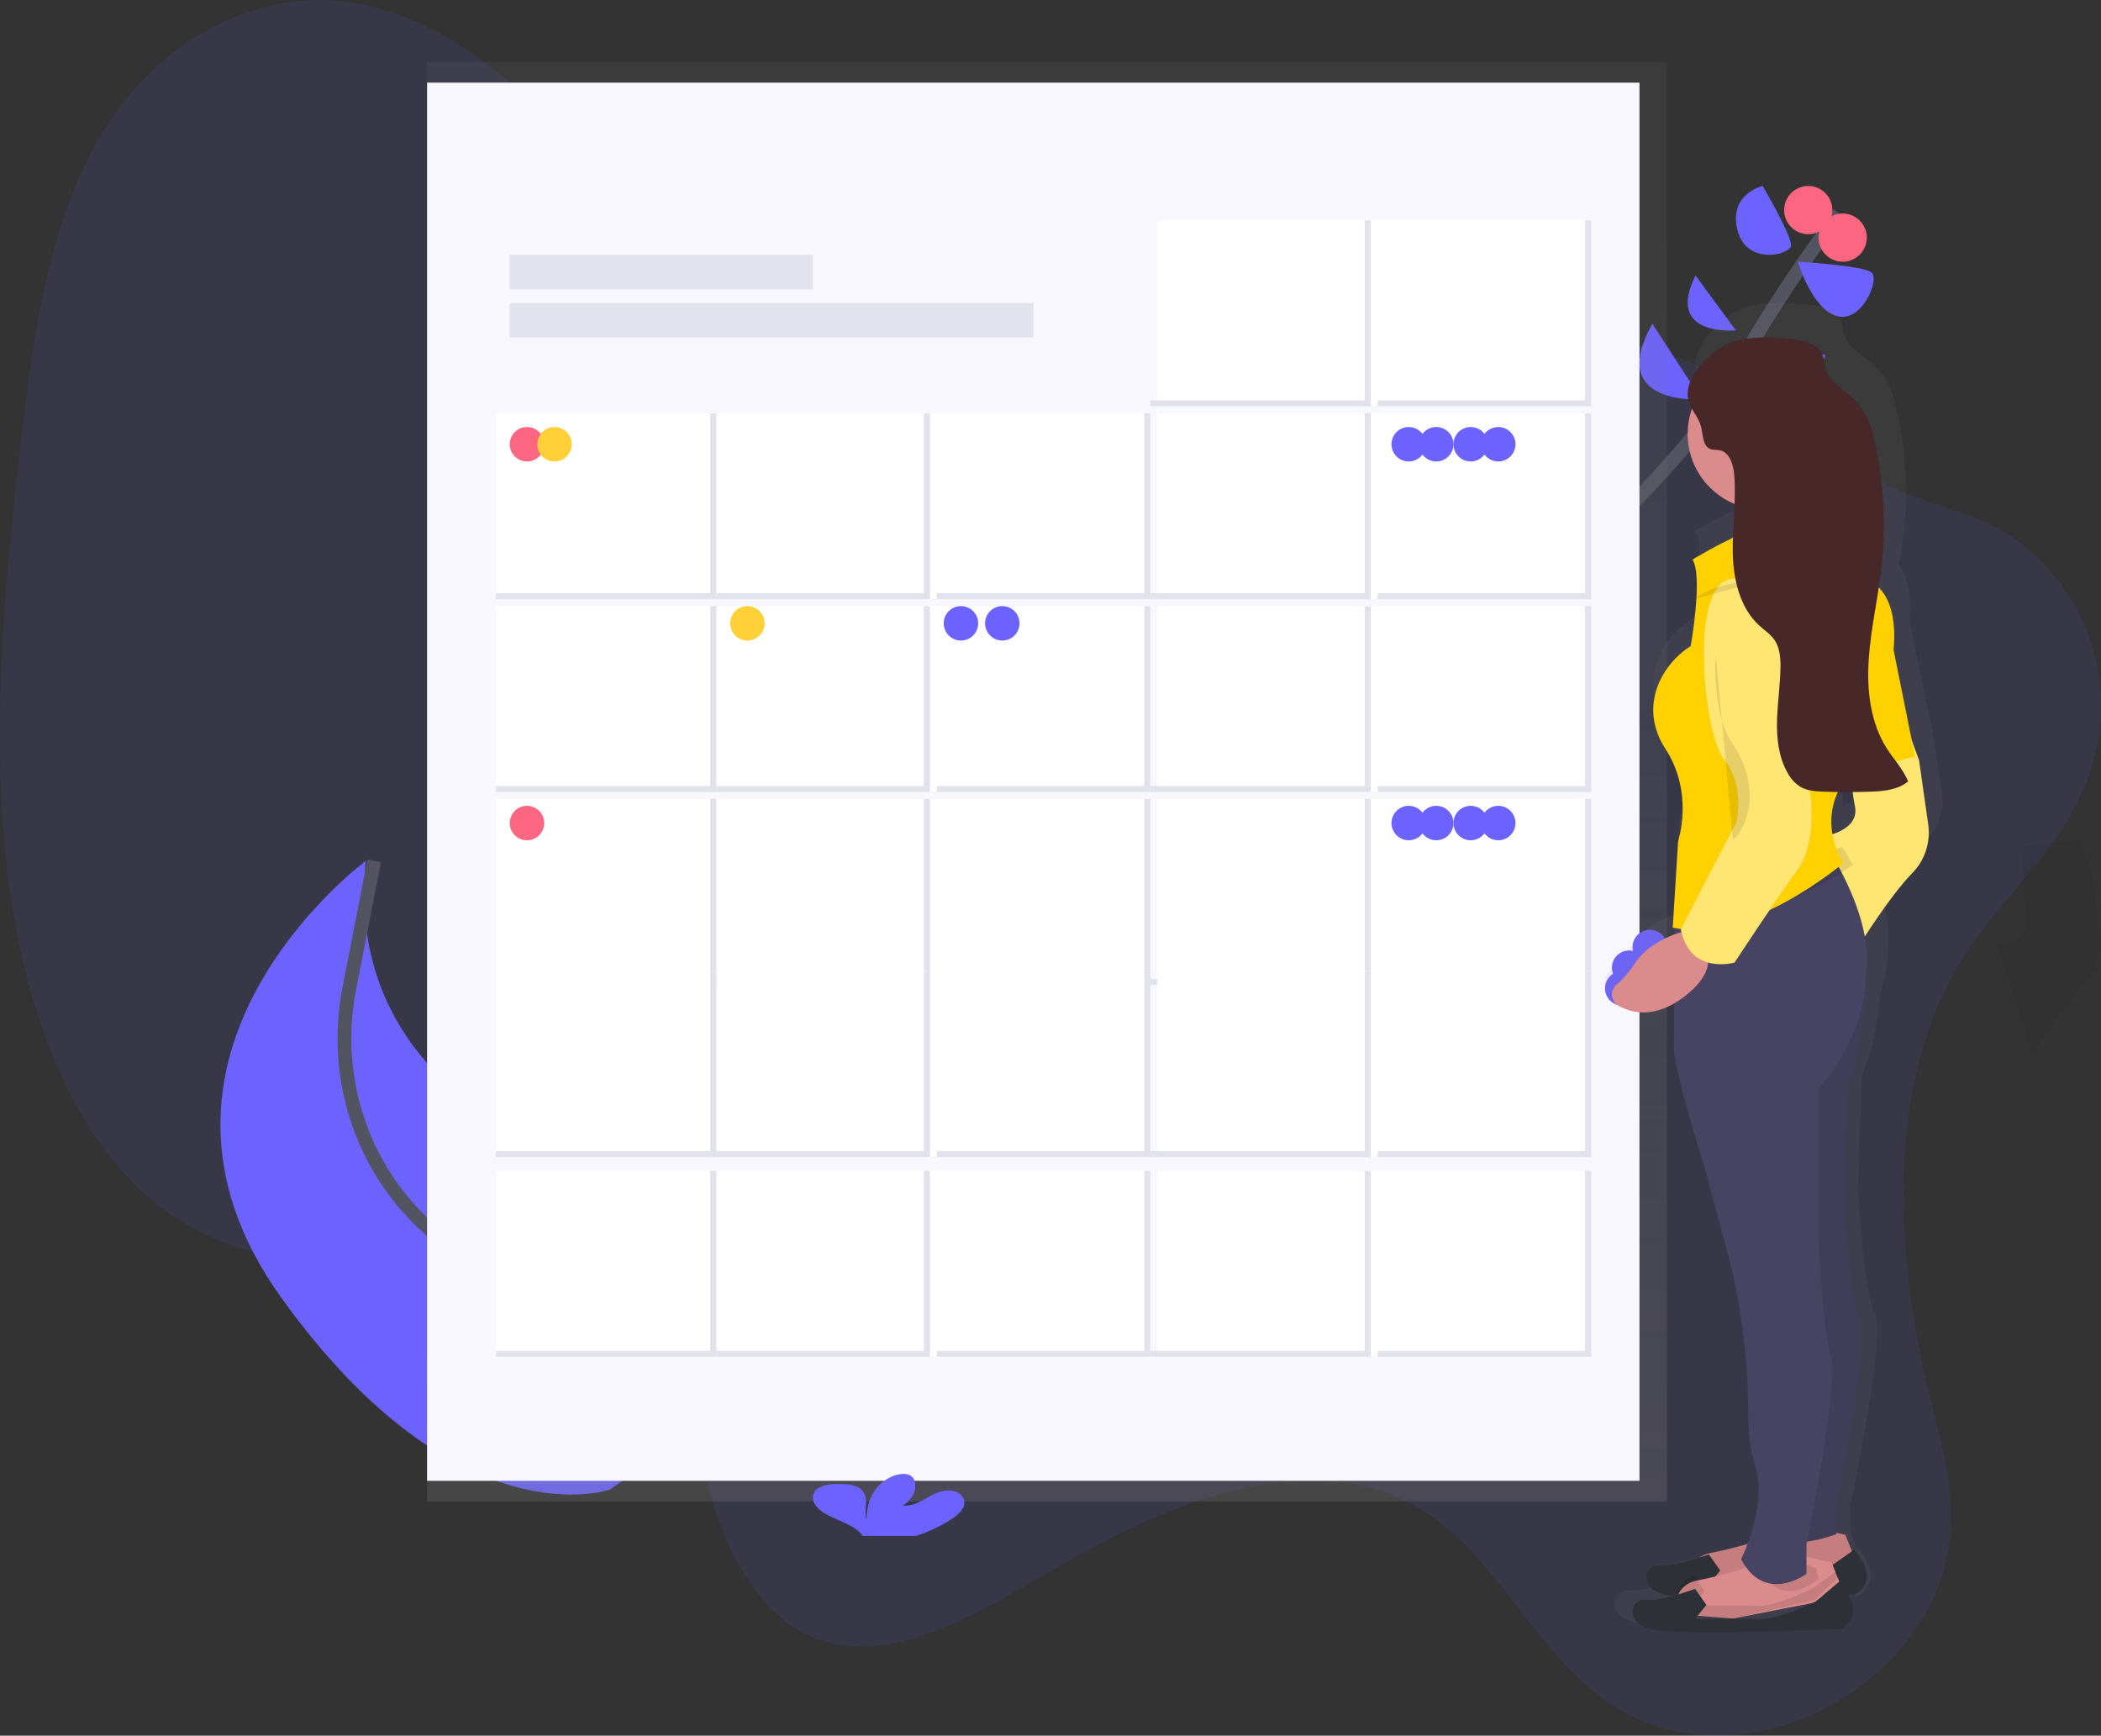 <svg fill="none" height="252" viewBox="0 0 305 252" width="305" xmlns="http://www.w3.org/2000/svg">
    <rect x="0" y="0" width="305" height="252" fill="#333333" stroke="none"/>
    <defs>
        <linearGradient gradientUnits="userSpaceOnUse" id="paint0_linear_6302_430" x1="242" x2="242"
            y1="217.997" y2="9">
            <stop stop-color="#808080" stop-opacity="0.25" />
            <stop offset="0.54" stop-color="#808080" stop-opacity="0.12" />
            <stop offset="1" stop-color="#808080" stop-opacity="0.1" />
        </linearGradient>
        <linearGradient gradientUnits="userSpaceOnUse" id="paint1_linear_6302_430" x1="105101"
            x2="105101" y1="154963" y2="37480.2">
            <stop stop-color="#808080" stop-opacity="0.25" />
            <stop offset="0.54" stop-color="#808080" stop-opacity="0.12" />
            <stop offset="1" stop-color="#808080" stop-opacity="0.1" />
        </linearGradient>
    </defs>
    <path
        d="M284.854 139.239C273.139 158.119 275.334 183.84 280.479 204.12C282.201 210.91 284.184 218.078 282.712 225.678C280.912 234.97 274.349 242.267 267.707 246.446C255.597 254.045 241.77 253.834 231.7 245.889C223.005 239.026 217.279 227.056 208.401 220.561C193.556 209.689 173.172 216.279 155.472 226.439C142.955 233.61 129.178 242.736 117.608 237.569C109.469 233.941 104.394 223.705 102.025 212.566C100.881 207.188 100.19 201.313 97.568 197.216C96.008 194.781 93.863 193.151 91.64 191.813C71.347 179.623 43.891 189.815 24.321 176.011C11.103 166.69 3.589 147.439 1.119 126.853C-1.351 106.268 0.68 84.241 3.223 62.554C5.032 47.136 7.48 30.641 15.604 18.101C24.198 4.838 37.744 -1.094 49.519 0.165C61.294 1.424 71.517 8.856 80.329 17.941C91.343 29.294 101.276 43.794 115.53 47.456C125.239 49.952 135.842 47.063 146.167 45.43C163.406 42.699 180.404 43.482 197.283 44.508C213.442 45.49 229.698 46.711 244.754 52.375C255.408 56.387 263.585 64.738 273.528 70.169C280.009 73.709 287.32 74.159 293.359 78.879C300.797 84.694 307.234 95.427 304.256 108.996C301.417 121.904 291.069 129.22 284.854 139.239Z"
        fill="#6C63FF" opacity="0.1" />
    <path d="M211 97C211 97 243.411 69.983 250.618 56.361C257.826 42.739 267 31 267 31"
        stroke="#535461" stroke-width="2" />
    <path d="M260 62.904L246 60C246 60 249.304 73.585 260 62.904Z" fill="#6C63FF" />
    <path d="M239.873 47L247 57.978C247 57.978 233.067 59.013 239.873 47Z" fill="#6C63FF" />
    <path d="M265 51.547L254 49C254 49 260.909 62.882 265 51.547Z" fill="#6C63FF" />
    <path d="M246.138 40L252 47.965C252 47.965 241.623 48.985 246.138 40Z" fill="#6C63FF" />
    <path
        d="M261 38C261 38 270.601 38.531 271.731 39.597C272.86 40.662 270.299 46.907 266.648 45.888C262.996 44.868 261 38 261 38Z"
        fill="#6C63FF" />
    <path
        d="M255.888 27C255.888 27 260.155 34.273 259.996 35.658C259.836 37.043 253.492 38.597 252.211 33.359C250.93 28.121 255.888 27 255.888 27Z"
        fill="#6C63FF" />
    <circle cx="267.5" cy="34.5" fill="#FC6681" r="3.5"
        transform="rotate(-72.474 267.5 34.5)" />
    <circle cx="262.5" cy="30.5" fill="#FC6681" r="3.5"
        transform="rotate(-72.474 262.5 30.5)" />
    <path
        d="M109.707 201.443C109.707 201.443 114.799 186.166 82.519 167.749C82.519 167.749 49.743 158.108 53.095 125C53.095 125 15.311 152.919 40.878 188.482C66.445 224.045 88.513 216.283 88.513 216.283L109.707 201.443Z"
        fill="#6C63FF" />
    <path
        d="M101 207C101 207 85.277 190.108 70.206 183.578C67.196 182.231 64.43 180.399 62.019 178.157C52.411 169.429 48.221 156.259 50.699 143.556L54.321 125"
        stroke="#535461" stroke-width="2" />
    <path d="M62 9H242V218H62V9Z" fill="url(#paint0_linear_6302_430)" />
    <path d="M62 12H238V215H62V12Z" fill="#F7F7FD" />
    <path d="M74 37H118V42H74V37Z" fill="#E2E2EC" />
    <path d="M74 44H150V49H74V44Z" fill="#E2E2EC" />
    <path d="M199 32H231V59H199V32Z" fill="white" />
    <path clip-rule="evenodd" d="M230.111 58.129V32H231V59H199V58.129H230.111Z" fill="#E2E2EC"
        fill-rule="evenodd" />
    <path d="M168 32H200V59H168V32Z" fill="white" />
    <path clip-rule="evenodd" d="M198.111 58.129V32H199V59H167V58.129H198.111Z" fill="#E2E2EC"
        fill-rule="evenodd" />
    <path d="M199 60H231V87H199V60Z" fill="white" />
    <path clip-rule="evenodd" d="M230.111 86.129V60H231V87H199V86.129H230.111Z" fill="#E2E2EC"
        fill-rule="evenodd" />
    <path d="M168 60H200V87H168V60Z" fill="white" />
    <path clip-rule="evenodd" d="M198.111 86.129V60H199V87H167V86.129H198.111Z" fill="#E2E2EC"
        fill-rule="evenodd" />
    <path d="M135 60H167V87H135V60Z" fill="white" />
    <path clip-rule="evenodd" d="M166.111 86.129V60H167V87H135V86.129H166.111Z" fill="#E2E2EC"
        fill-rule="evenodd" />
    <path d="M104 60H136V87H104V60Z" fill="white" />
    <path clip-rule="evenodd" d="M134.111 86.129V60H135V87H103V86.129H134.111Z" fill="#E2E2EC"
        fill-rule="evenodd" />
    <path d="M72 60H104V87H72V60Z" fill="white" />
    <path clip-rule="evenodd" d="M103.111 86.129V60H104V87H72V86.129H103.111Z" fill="#E2E2EC"
        fill-rule="evenodd" />
    <path d="M199 88H231V115H199V88Z" fill="white" />
    <path clip-rule="evenodd" d="M230.111 114.129V88H231V115H199V114.129H230.111Z" fill="#E2E2EC"
        fill-rule="evenodd" />
    <path d="M168 88H200V115H168V88Z" fill="white" />
    <path clip-rule="evenodd" d="M198.111 114.129V88H199V115H167V114.129H198.111Z" fill="#E2E2EC"
        fill-rule="evenodd" />
    <path d="M135 88H167V115H135V88Z" fill="white" />
    <path clip-rule="evenodd" d="M166.111 114.129V88H167V115H135V114.129H166.111Z" fill="#E2E2EC"
        fill-rule="evenodd" />
    <path d="M104 88H136V115H104V88Z" fill="white" />
    <path clip-rule="evenodd" d="M134.111 114.129V88H135V115H103V114.129H134.111Z" fill="#E2E2EC"
        fill-rule="evenodd" />
    <path d="M72 88H104V115H72V88Z" fill="white" />
    <path clip-rule="evenodd" d="M103.111 114.129V88H104V115H72V114.129H103.111Z" fill="#E2E2EC"
        fill-rule="evenodd" />
    <path d="M199 116H231V143H199V116Z" fill="white" />
    <path clip-rule="evenodd" d="M230.111 142.129V116H231V143H199V142.129H230.111Z" fill="#E2E2EC"
        fill-rule="evenodd" />
    <path d="M168 116H200V143H168V116Z" fill="white" />
    <path clip-rule="evenodd" d="M198.111 142.129V116H199V143H167V142.129H198.111Z" fill="#E2E2EC"
        fill-rule="evenodd" />
    <path d="M135 116H167V143H135V116Z" fill="white" />
    <path clip-rule="evenodd" d="M166.111 142.129V116H167V143H135V142.129H166.111Z" fill="#E2E2EC"
        fill-rule="evenodd" />
    <path d="M104 116H136V143H104V116Z" fill="white" />
    <path clip-rule="evenodd" d="M134.111 142.129V116H135V143H103V142.129H134.111Z" fill="#E2E2EC"
        fill-rule="evenodd" />
    <path d="M72 116H104V143H72V116Z" fill="white" />
    <path clip-rule="evenodd" d="M103.111 142.129V116H104V143H72V142.129H103.111Z" fill="#E2E2EC"
        fill-rule="evenodd" />
    <path d="M199 141H231V168H199V141Z" fill="white" />
    <path clip-rule="evenodd" d="M230.111 167.129V141H231V168H199V167.129H230.111Z" fill="#E2E2EC"
        fill-rule="evenodd" />
    <path d="M168 141H200V168H168V141Z" fill="white" />
    <path clip-rule="evenodd" d="M198.111 167.129V141H199V168H167V167.129H198.111Z" fill="#E2E2EC"
        fill-rule="evenodd" />
    <path d="M135 141H167V168H135V141Z" fill="white" />
    <path clip-rule="evenodd" d="M166.111 167.129V141H167V168H135V167.129H166.111Z" fill="#E2E2EC"
        fill-rule="evenodd" />
    <path d="M104 141H136V168H104V141Z" fill="white" />
    <path clip-rule="evenodd" d="M134.111 167.129V141H135V168H103V167.129H134.111Z" fill="#E2E2EC"
        fill-rule="evenodd" />
    <path d="M72 141H104V168H72V141Z" fill="white" />
    <path clip-rule="evenodd" d="M103.111 167.129V141H104V168H72V167.129H103.111Z" fill="#E2E2EC"
        fill-rule="evenodd" />
    <path d="M199 170H231V197H199V170Z" fill="white" />
    <path clip-rule="evenodd" d="M230.111 196.129V170H231V197H199V196.129H230.111Z" fill="#E2E2EC"
        fill-rule="evenodd" />
    <path d="M168 170H200V197H168V170Z" fill="white" />
    <path clip-rule="evenodd" d="M198.111 196.129V170H199V197H167V196.129H198.111Z" fill="#E2E2EC"
        fill-rule="evenodd" />
    <path d="M135 170H167V197H135V170Z" fill="white" />
    <path clip-rule="evenodd" d="M166.111 196.129V170H167V197H135V196.129H166.111Z" fill="#E2E2EC"
        fill-rule="evenodd" />
    <path d="M104 170H136V197H104V170Z" fill="white" />
    <path clip-rule="evenodd" d="M134.111 196.129V170H135V197H103V196.129H134.111Z" fill="#E2E2EC"
        fill-rule="evenodd" />
    <path d="M72 170H104V197H72V170Z" fill="white" />
    <path clip-rule="evenodd" d="M103.111 196.129V170H104V197H72V196.129H103.111Z" fill="#E2E2EC"
        fill-rule="evenodd" />
    <path
        d="M137.882 220.73C138.801 220.149 139.665 219.464 139.932 218.629C140.216 217.711 139.586 216.769 138.499 216.487C137.185 216.145 135.781 216.755 134.714 217.39C133.648 218.024 132.43 218.728 131.036 218.597C132.478 217.727 133.166 216.316 132.767 215.034C132.699 214.758 132.531 214.506 132.285 214.311C131.556 213.776 130.232 214.009 129.359 214.426C126.579 215.765 125.805 218.321 125.789 220.631C125.51 219.799 125.744 218.931 125.738 218.075C125.731 217.218 125.387 216.273 124.327 215.813C123.649 215.568 122.914 215.45 122.175 215.468C120.925 215.436 119.534 215.521 118.682 216.142C117.622 216.913 117.898 218.209 118.82 219.057C119.743 219.906 121.147 220.438 122.435 221.025C123.418 221.472 124.414 221.994 125.005 222.7C125.083 222.794 125.147 222.894 125.198 223H133.028C134.752 222.414 136.383 221.651 137.882 220.73V220.73Z"
        fill="#6C63FF" />
    <circle cx="76.5" cy="64.5" fill="#FC6681" r="2.5" />
    <circle cx="80.5" cy="64.5" fill="#FFD037" r="2.5" />
    <circle cx="139.5" cy="90.5" fill="#6C63FF" r="2.5" />
    <circle cx="145.5" cy="90.5" fill="#6C63FF" r="2.5" />
    <circle cx="235.5" cy="143.5" fill="#6C63FF" r="2.5" />
    <circle cx="236.5" cy="140.5" fill="#6C63FF" r="2.5" />
    <circle cx="239.5" cy="137.5" fill="#6C63FF" r="2.5" />
    <circle cx="204.5" cy="64.5" fill="#6C63FF" r="2.5" />
    <circle cx="208.5" cy="64.5" fill="#6C63FF" r="2.5" />
    <circle cx="213.5" cy="64.5" fill="#6C63FF" r="2.5" />
    <circle cx="217.5" cy="64.5" fill="#6C63FF" r="2.5" />
    <circle cx="204.5" cy="119.5" fill="#6C63FF" r="2.5" />
    <circle cx="208.5" cy="119.5" fill="#6C63FF" r="2.5" />
    <circle cx="213.5" cy="119.5" fill="#6C63FF" r="2.5" />
    <circle cx="217.5" cy="119.5" fill="#6C63FF" r="2.5" />
    <circle cx="108.5" cy="90.5" fill="#FFD037" r="2.5" />
    <circle cx="76.5" cy="119.5" fill="#FC6681" r="2.5" />
    <path clip-rule="evenodd"
        d="M243.065 143.909C239.149 146.397 236.056 145.644 234.074 144.486C233.473 144.144 233.076 143.534 233.01 142.85C232.944 142.166 233.216 141.493 233.741 141.044C234.867 140.003 235.846 138.815 236.649 137.514C238.349 134.869 241.201 133.438 243.151 132.729V131.869L243.031 131.847L243.084 131.047H243.031L243.17 128.935V128.916L243.865 118.363C243.865 118.363 246.367 111.347 241.92 104.87C237.474 98.394 241.641 92.184 245.809 89.755C245.809 89.755 247.756 79.497 246.088 77.068C248.347 75.769 250.676 74.594 253.065 73.547C253.101 73.42 253.135 73.29 253.167 73.158C253.201 72.428 253.244 71.69 253.286 70.963C253.299 70.738 253.313 70.513 253.325 70.29C253.27 69.794 253.179 69.302 253.053 68.819C253.002 68.618 252.942 68.414 252.875 68.207C248.797 66.641 246.102 62.766 246.082 58.438C246.079 57.208 246.298 55.987 246.729 54.833C246.517 54.472 246.356 54.085 246.25 53.681C245.98 52.586 246.275 51.422 246.909 50.314C248.013 47.904 250.791 45.658 252.808 44.842C255.698 43.681 260.046 43.948 263.052 44.309C264.74 44.509 266.668 45.071 267.277 46.615C267.411 46.951 267.467 47.309 267.524 47.667C267.563 47.91 267.601 48.154 267.664 48.391C268.076 49.939 269.394 50.944 270.728 51.961C271.427 52.494 272.13 53.031 272.71 53.65C274.197 55.241 274.854 57.394 275.336 59.493C276.719 65.51 277.048 71.716 276.309 77.843C276.141 79.252 275.916 80.655 275.675 82.058C276.687 83.47 277.603 85.971 277.185 90.313L280.518 105.968L281.907 115.147C281.907 115.147 282.741 118.928 279.408 122.166C277.28 124.231 274.701 127.724 273.116 129.983C273.814 131.98 274.164 134.08 274.15 136.193C274.115 137.156 274.061 138.085 273.994 138.97C273.853 140.848 273.495 142.704 272.929 144.502C272.538 148.271 271.768 153.09 270.261 156.166L269.697 172.63C269.697 172.63 270.531 187.746 272.196 190.714C273.861 193.682 268.584 218.786 268.584 218.786V222.291L269.475 224.886L269.697 224.72C273.864 229.856 269.697 231.739 269.697 231.739C269.697 231.739 268.565 231.792 266.75 231.861C267.071 233.339 266.34 234.844 264.974 235.52C264.974 235.52 241.362 236.6 237.195 235.52C233.027 234.441 234.141 230.663 236.361 230.933C237.208 231.036 238.463 230.813 239.688 230.5C238.391 228.997 239.428 226.954 241.083 227.155C243.303 227.424 248.302 225.463 248.302 225.463L248.324 225.495C248.484 225.434 248.648 225.385 248.815 225.347C250.673 224.93 252.507 224.419 254.312 223.816C255.384 221.541 257.854 215.431 256.081 210.69C255.279 208.547 255.019 205.698 255.019 202.933C254.977 194.59 253.745 186.294 251.359 178.291L248.029 166.963C248.029 166.963 243.306 153.185 243.027 149.419L243.065 143.909ZM267.526 116.885C267.526 116.886 267.527 116.888 267.527 116.889L267.523 116.886C267.524 116.885 267.525 116.885 267.526 116.885ZM267.526 116.885C269.169 116.399 271.631 115.255 271.014 112.867C270.91 112.47 270.823 112.035 270.751 111.578C270.034 111.576 269.319 111.568 268.605 111.556C267.717 113.209 267.345 115.052 267.526 116.885Z"
        fill="url(#paint1_linear_6302_430)" fill-rule="evenodd" />
    <path
        d="M267.898 222.849L269 225.639L265.402 228.674L253.547 231L245 230.302L245.553 227.744V227.744C245.886 226.623 246.934 225.753 248.268 225.49C251.781 224.794 258.48 223.205 259.887 221L267.898 222.849Z"
        fill="#DB8B8B" />
    <path
        d="M267.898 222.849L269 225.639L265.402 228.674L253.547 231L245 230.302L245.553 227.744V227.744C245.886 226.623 246.934 225.753 248.268 225.49C251.781 224.794 258.48 223.205 259.887 221L267.898 222.849Z"
        fill="black" opacity="0.1" />
    <path
        d="M248.075 230.043L249.72 228.026L248.075 225.688C248.075 225.688 243.144 227.52 240.952 227.268C238.761 227.017 237.666 230.56 241.775 231.557C245.884 232.554 269.174 231.557 269.174 231.557C269.174 231.557 273.283 229.791 269.174 225L265.598 227.523C265.598 227.523 259.57 230.549 256.557 230.046L248.075 230.043Z"
        fill="#2E3037" />
    <path
        d="M243 234.302L251.547 235L263.402 232.676L267 229.643L266.709 228.904L266.297 227.867L265.885 226.858L257.89 225C257.482 225.562 256.921 226.034 256.254 226.379C253.657 227.876 248.993 228.956 246.255 229.497C246.144 229.52 246.035 229.548 245.928 229.582C244.749 229.916 243.854 230.733 243.553 231.749L243 234.302Z"
        fill="#DB8B8B" />
    <path
        d="M243 234.199L251.547 235L263.402 232.331L267 228.848L266.709 228L263.418 230.45C263.418 230.45 257.354 233.651 254.321 233.119H245.758L247.413 230.986L245.928 228.769C244.749 229.152 243.854 230.091 243.553 231.258L243 234.199Z"
        fill="black" opacity="0.1" />
    <path
        d="M246.075 235.043L247.72 233.026L246.075 230.688C246.075 230.688 241.144 232.52 238.952 232.268C236.761 232.017 235.666 235.56 239.775 236.557C243.884 237.554 267.174 236.557 267.174 236.557C267.174 236.557 271.283 234.791 267.174 230L263.598 232.523C263.598 232.523 257.57 235.549 254.557 235.046L246.075 235.043Z"
        fill="#2E3037" />
    <path
        d="M250 79.855C250 79.855 262 81.161 260.25 75.934C259.761 74.451 259.633 72.864 259.879 71.317C260.191 69.399 260.916 67.581 262 66L250.75 67.83C251.424 69.009 251.938 70.281 252.275 71.609C253.615 77.153 250 79.855 250 79.855Z"
        fill="#DB8B8B" />
    <path
        d="M271 141C271 141 270.742 152.266 268.158 157.768L267.64 173.75C267.64 173.75 268.416 188.423 269.967 191.305C271.518 194.187 266.595 218.553 266.595 218.553V222.747C266.595 222.747 258.318 225.89 256 222.221L258.327 191.041L257.294 147.811L271 141Z"
        fill="#474463" />
    <path
        d="M271 141C271 141 270.742 152.266 268.158 157.768L267.64 173.75C267.64 173.75 268.416 188.423 269.967 191.305C271.518 194.187 266.595 218.553 266.595 218.553V222.747C266.595 222.747 258.318 225.89 256 222.221L258.327 191.041L257.294 147.811L271 141Z"
        fill="black" opacity="0.1" />
    <path
        d="M276.989 106L278.589 110.391L279.92 119.72C280.285 122.356 279.391 125.012 277.52 126.851C274.324 130.142 270.059 137 270.059 137L265 121.376C265 121.376 270.059 120.553 269.265 116.985C268.471 113.418 268.728 106.81 268.728 106.81L276.989 106Z"
        fill="#FFE673" />
    <path
        d="M301.989 122L303.589 126.391L304.92 135.72C305.285 138.356 304.391 141.012 302.52 142.851C299.324 146.142 295.059 153 295.059 153L290 137.376C290 137.376 295.059 136.553 294.265 132.985C293.471 129.418 293.728 122.81 293.728 122.81L301.989 122Z"
        fill="black" opacity="0.05" />
    <path
        d="M255 227.016C258.177 233.856 263.124 229.981 264 229.209L263.641 227.712L256.458 225C256.095 225.82 255.595 226.51 255 227.016H255Z"
        fill="black" opacity="0.1" />
    <path
        d="M243 152.433C243.249 156.144 247.499 169.661 247.499 169.661L250.498 180.785C252.647 188.65 253.755 196.794 253.793 204.982C253.793 207.696 254.027 210.495 254.751 212.599C256.75 218.43 252.752 226.383 252.752 226.383C256.252 233.01 262.243 228.503 262.243 228.503V224.264C262.243 224.264 266.988 201.202 265.743 196.698C264.497 192.195 263.993 179.999 263.993 179.999V157.984C267.997 153.753 270.432 148.136 270.853 142.159C270.912 141.291 270.96 140.379 270.992 139.432C271.194 133.457 267.338 126.441 265.832 123.943C265.47 123.34 265.238 123 265.238 123L243.166 132.284L243.116 132.306V133.212V135.215L243 152.433Z"
        fill="#474463" />
    <path
        d="M252 68.04C252.659 69.356 253.161 70.775 253.491 72.257C255.905 73.35 258.586 73.233 260.926 71.931C261.231 69.792 261.94 67.763 263 66L252 68.04Z"
        fill="black" opacity="0.1" />
    <circle cx="256" cy="63" fill="#DB8B8B" r="11" />
    <path
        d="M243 133.718L243.117 133.737C254.592 135.747 269 125.563 269 125.563C268.614 125.008 268.281 124.429 268.003 123.829C267.607 123.299 267.354 123 267.354 123L243.188 131.161L243.127 131.976L243 133.718Z"
        fill="black" opacity="0.1" />
    <path
        d="M245.697 81.247C245.697 81.247 260.286 72.163 264.975 75.903L271.487 84.46C271.487 84.46 275.657 85.795 274.887 94.343L278 109.831L268.622 112.237C268.622 112.237 263.151 117.581 267.58 125.326C267.58 125.326 253.773 137.079 242.831 134.676L243.613 122.122C243.613 122.122 245.959 115.178 241.79 108.766C237.62 102.355 241.53 96.213 245.437 93.807C245.437 93.804 247.258 83.652 245.697 81.247Z"
        fill="#FFD101" />
    <path
        d="M245.356 135C245.356 135 239.945 135.966 237.368 139.83C236.624 140.99 235.717 142.05 234.671 142.982C234.194 143.387 233.949 143.98 234.009 144.581C234.069 145.182 234.428 145.721 234.977 146.036C237.022 147.182 240.358 147.896 244.571 144.652C251.798 139.106 245.356 135 245.356 135Z"
        fill="#DB8B8B" />
    <path
        d="M252.832 84.201C252.832 84.201 258.036 83.663 259.336 97.621C260.636 111.578 262.732 114.798 262.732 114.798C262.732 114.798 264.031 122.046 260.91 126.338C257.789 130.631 251.804 139.758 251.804 139.758C251.804 139.758 245.3 141.637 244 134.927L252.066 119.361C252.066 119.361 253.366 113.992 250.245 110.235C247.124 106.477 244.766 81.517 252.832 84.201Z"
        fill="black" opacity="0.1" />
    <path
        d="M252.832 84.201C252.832 84.201 258.036 83.663 259.336 97.621C260.636 111.578 262.732 114.798 262.732 114.798C262.732 114.798 264.031 122.046 260.91 126.338C257.789 130.631 251.804 139.758 251.804 139.758C251.804 139.758 245.3 141.637 244 134.927L252.066 119.361C252.066 119.361 253.366 113.992 250.245 110.235C247.124 106.477 244.775 81.517 252.832 84.201Z"
        fill="#FFE673" />
    <path
        d="M249.068 95C249.068 95 248.351 103.444 251.576 108.089C254.801 112.735 254.814 118.723 251.576 122"
        fill="black" opacity="0.1" />
    <path d="M246 87C246 87 248.249 84.648 254.72 84.352C261.19 84.055 264 82 264 82"
        fill="black" opacity="0.1" />
    <path
        d="M260.613 49.308C262.202 49.508 264.027 50.066 264.591 51.592C264.802 52.154 264.809 52.773 264.954 53.353C265.547 55.688 268.119 56.777 269.705 58.563C271.104 60.149 271.722 62.272 272.187 64.35C273.493 70.31 273.808 76.451 273.118 82.518C272.609 86.96 271.567 91.319 271.275 95.774C270.983 100.229 271.517 104.915 273.897 108.659C274.921 110.268 276.274 111.683 277 113.453C275.501 114.697 273.432 114.875 271.498 114.941C269.25 115.02 267 115.02 264.75 114.941C263.57 114.9 262.339 114.821 261.321 114.212C260.567 113.719 259.948 113.039 259.521 112.235C258.233 110.014 257.911 107.317 257.97 104.728C258.029 102.139 258.426 99.562 258.472 96.97C258.497 95.558 258.389 94.058 257.594 92.903C257.02 92.068 256.148 91.507 255.404 90.831C252.611 88.293 251.643 84.225 251.55 80.402C251.457 76.578 252.074 72.749 251.758 68.938C251.633 67.447 251.087 65.654 249.654 65.365C249.201 65.273 248.723 65.365 248.288 65.188C247.137 64.734 247.249 63.075 246.92 61.859C246.551 60.495 245.412 59.442 245.092 58.052C244.338 54.816 248.366 50.954 251.007 49.828C253.691 48.679 257.783 48.952 260.613 49.308Z"
        fill="black" opacity="0.1" />
    <path
        d="M260.613 49.31C262.202 49.51 264.027 50.068 264.591 51.594C264.802 52.156 264.809 52.775 264.954 53.355C265.547 55.69 268.119 56.779 269.705 58.565C271.104 60.151 271.722 62.274 272.187 64.352C273.493 70.311 273.808 76.453 273.118 82.519C272.609 86.961 271.567 91.32 271.275 95.775C270.983 100.229 271.517 104.915 273.897 108.659C274.921 110.268 276.274 111.683 277 113.453C275.501 114.697 273.432 114.875 271.498 114.941C269.25 115.02 267 115.02 264.75 114.941C263.57 114.9 262.339 114.821 261.321 114.212C260.567 113.719 259.948 113.039 259.521 112.235C258.233 110.014 257.911 107.317 257.97 104.728C258.029 102.139 258.426 99.563 258.472 96.971C258.497 95.559 258.389 94.058 257.594 92.903C257.02 92.069 256.148 91.507 255.404 90.832C252.611 88.293 251.643 84.226 251.55 80.403C251.457 76.58 252.074 72.75 251.758 68.94C251.633 67.449 251.087 65.656 249.654 65.367C249.201 65.275 248.723 65.367 248.288 65.19C247.137 64.736 247.249 63.077 246.92 61.861C246.551 60.497 245.412 59.444 245.092 58.054C244.338 54.818 248.366 50.957 251.007 49.83C253.691 48.679 257.783 48.952 260.613 49.31Z"
        fill="#472727" />

</svg>
